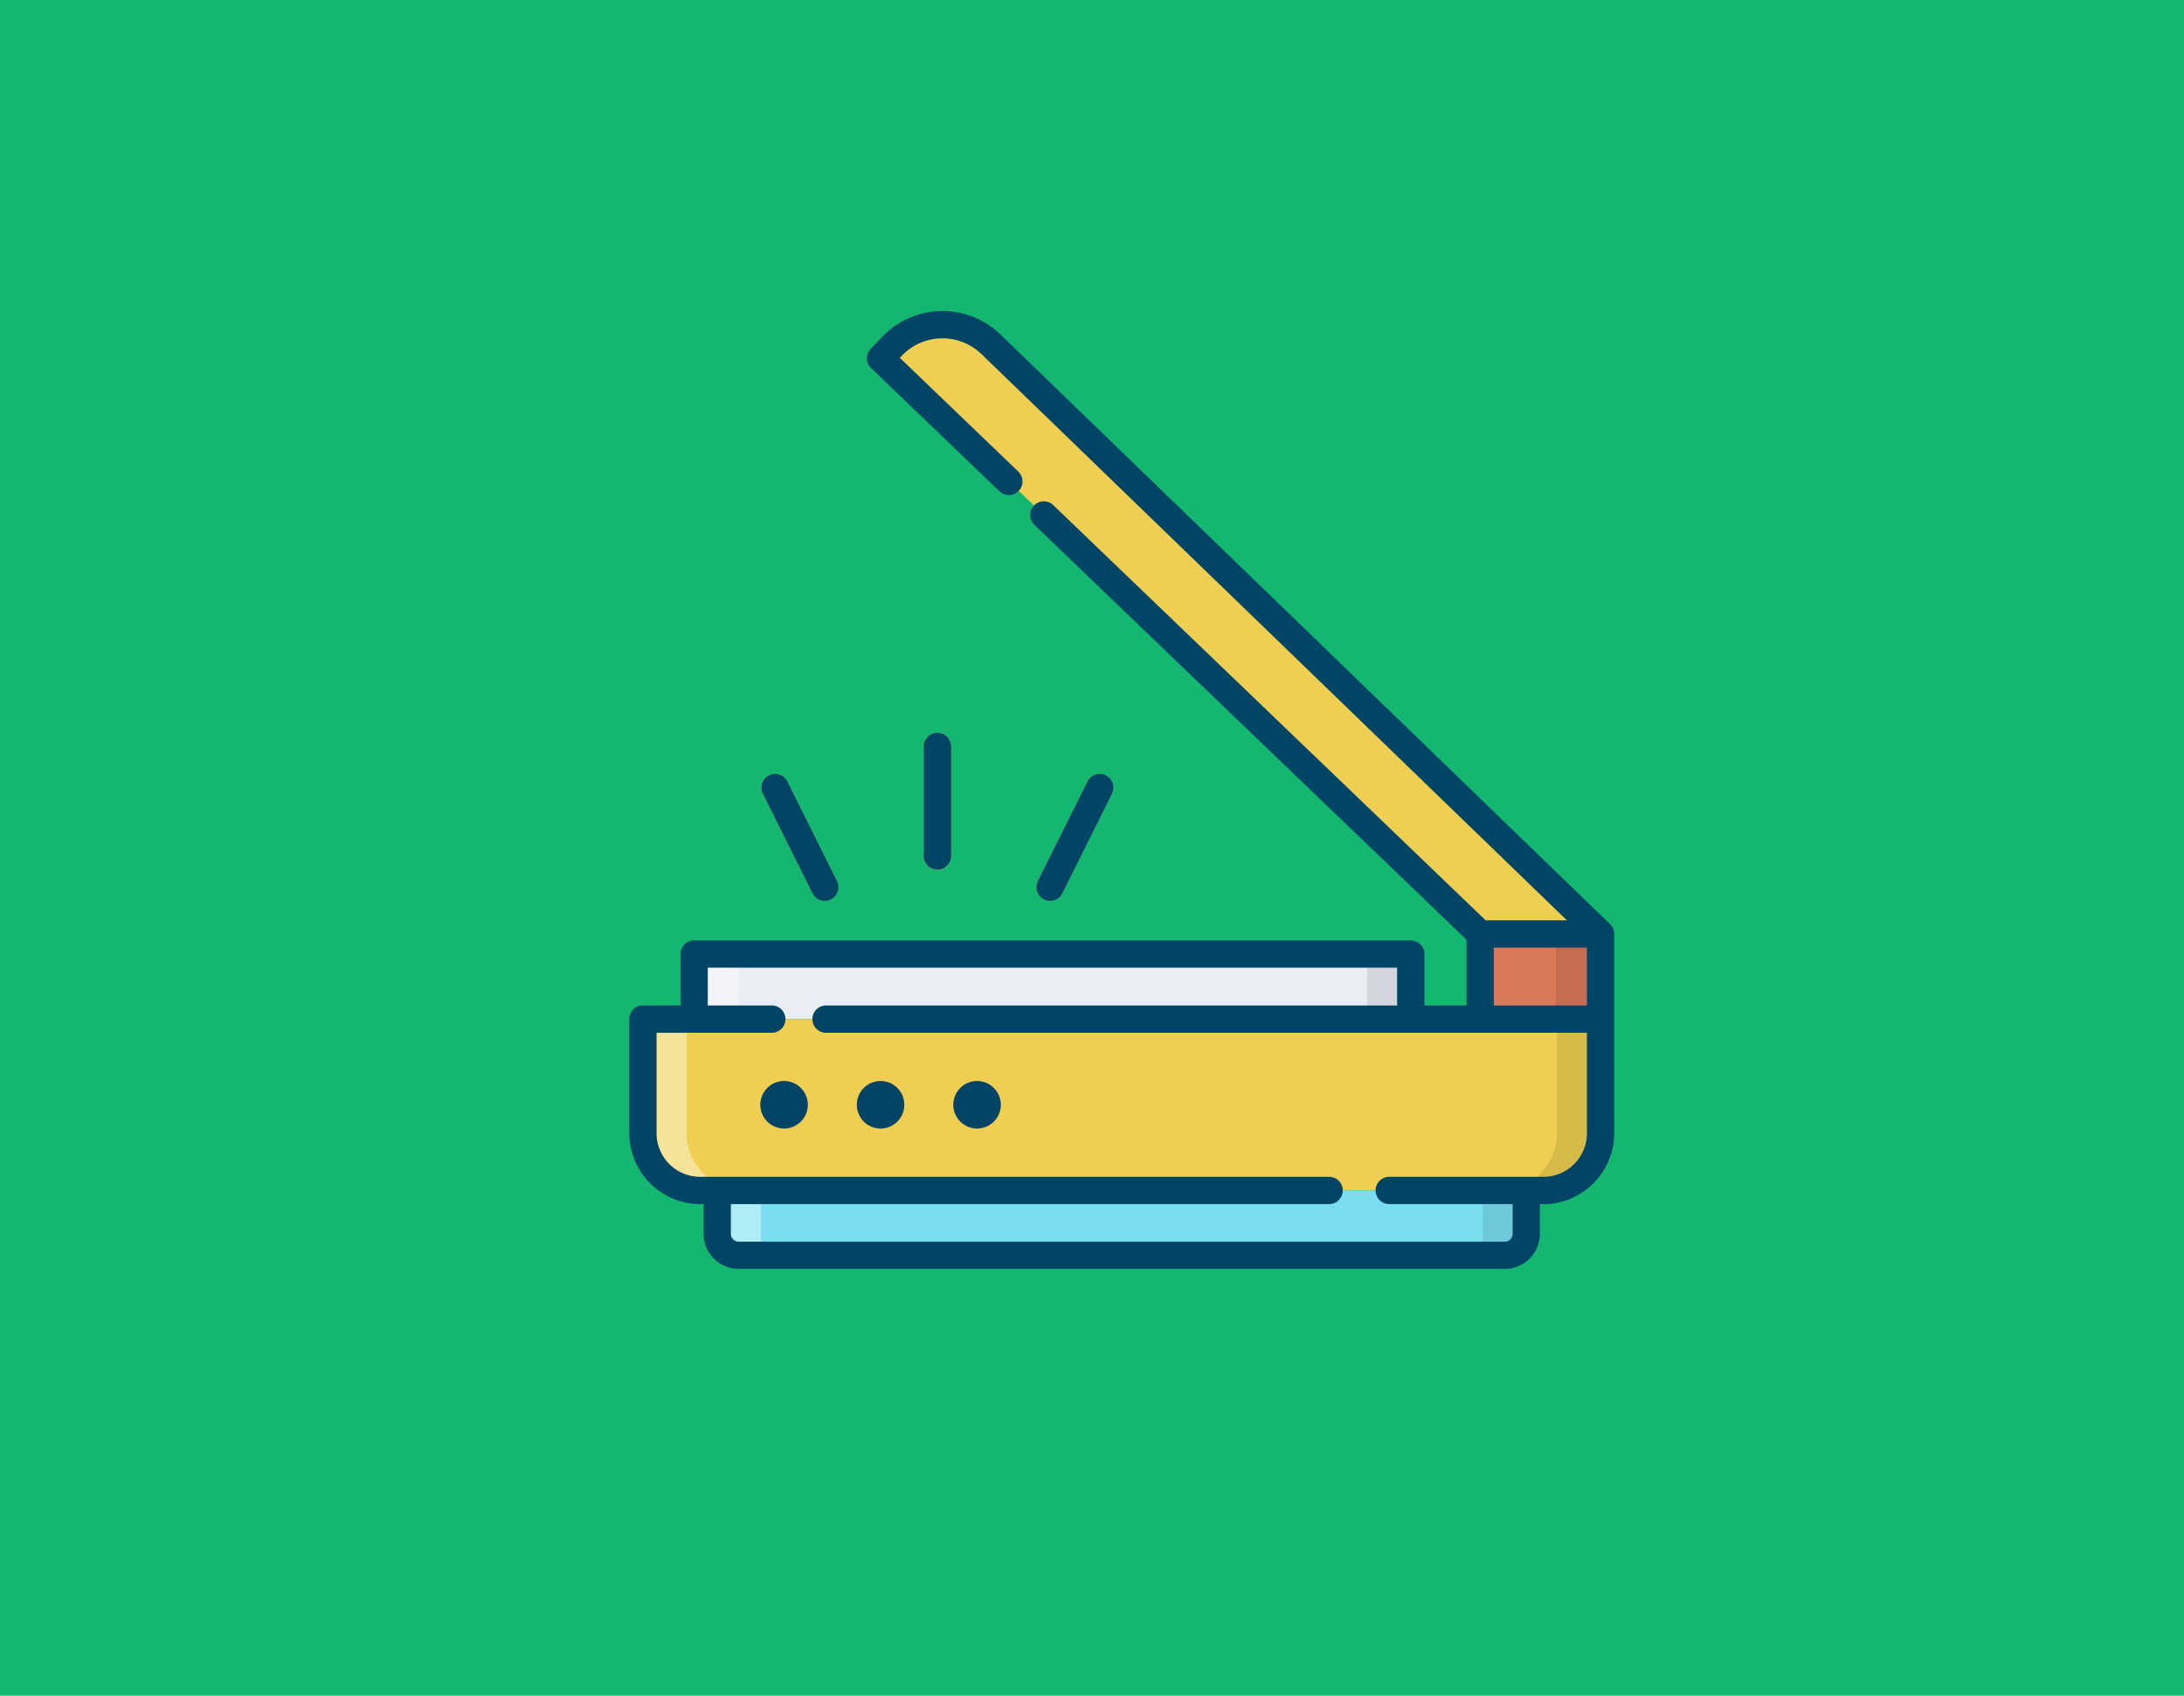 <svg xmlns="http://www.w3.org/2000/svg" width="295" height="229" viewBox="0 0 295 229">
  <g id="Grupo_86066" data-name="Grupo 86066" transform="translate(-1020 -3095)">
    <rect id="Rectángulo_36552" data-name="Rectángulo 36552" width="295" height="229" transform="translate(1020 3095)" fill="#13b770"/>
    <g id="scanner" transform="translate(1078.87 3104.509)">
      <g id="Grupo_85684" data-name="Grupo 85684" transform="translate(27.972 34.328)">
        <g id="Grupo_85663" data-name="Grupo 85663" transform="translate(6.916 85.006)">
          <path id="Trazado_119417" data-name="Trazado 119417" d="M153.2,341.378H56.4v-6.5a2.285,2.285,0,0,1,2.285-2.285h92.23a2.285,2.285,0,0,1,2.285,2.285v6.5Z" transform="translate(-56.398 -332.595)" fill="#e9edf4"/>
        </g>
        <g id="Grupo_85664" data-name="Grupo 85664" transform="translate(0 93.789)">
          <path id="Trazado_119418" data-name="Trazado 119418" d="M154.133,386.083H40.214a7.717,7.717,0,0,1-7.717-7.717V365.828a2.881,2.881,0,0,1,2.881-2.881H161.85v15.418A7.717,7.717,0,0,1,154.133,386.083Z" transform="translate(-32.497 -362.947)" fill="#eecf52"/>
        </g>
        <g id="Grupo_85665" data-name="Grupo 85665" transform="translate(10.038 116.925)">
          <path id="Trazado_119419" data-name="Trazado 119419" d="M173.57,451.655H70.078a2.892,2.892,0,0,1-2.892-2.892V442.9H176.463v5.865A2.892,2.892,0,0,1,173.57,451.655Z" transform="translate(-67.186 -442.897)" fill="#79dfef"/>
        </g>
        <g id="Grupo_85666" data-name="Grupo 85666" transform="translate(0.007 93.783)" opacity="0.41">
          <path id="Trazado_119420" data-name="Trazado 119420" d="M48.442,386.069v8.756h-3a2.892,2.892,0,0,1-2.892-2.892v-5.864H40.232a7.71,7.71,0,0,1-7.71-7.71V365.807a2.881,2.881,0,0,1,2.881-2.881h3.015V378.36a7.71,7.71,0,0,0,7.71,7.71h2.314Z" transform="translate(-32.522 -362.926)" fill="#fff"/>
        </g>
        <g id="Grupo_85667" data-name="Grupo 85667" transform="translate(113.433 93.782)" opacity="0.1">
          <path id="Trazado_119421" data-name="Trazado 119421" d="M440.407,362.924v15.419a7.724,7.724,0,0,1-7.724,7.724h-2.3v5.864a2.892,2.892,0,0,1-2.892,2.892h-3v-8.756H426.8a7.71,7.71,0,0,0,7.71-7.71V362.924h5.9Z" transform="translate(-424.487 -362.924)"/>
        </g>
        <g id="Grupo_85668" data-name="Grupo 85668" transform="translate(33.047 0)">
          <path id="Trazado_119422" data-name="Trazado 119422" d="M226.739,121.128,147.4,44.97a2.292,2.292,0,0,1-.067-3.24,9.394,9.394,0,0,1,13.282-.276L243,121.128H226.739Z" transform="translate(-146.699 -38.84)" fill="#eecf52"/>
        </g>
        <g id="Grupo_85669" data-name="Grupo 85669" transform="translate(113.087 82.288)">
          <path id="Trazado_119423" data-name="Trazado 119423" d="M423.294,323.2H439.56v11.5H423.294Z" transform="translate(-423.294 -323.204)" fill="#da785a"/>
        </g>
        <g id="Grupo_85670" data-name="Grupo 85670" transform="translate(123.334 82.288)" opacity="0.1">
          <path id="Trazado_119424" data-name="Trazado 119424" d="M458.7,323.2h6.019v11.5H458.7Z" transform="translate(-458.702 -323.204)"/>
        </g>
        <g id="Grupo_85671" data-name="Grupo 85671" transform="translate(97.814 85.012)" opacity="0.1">
          <path id="Trazado_119425" data-name="Trazado 119425" d="M376.411,334.9v6.486h-5.9v-8.771h3.611A2.285,2.285,0,0,1,376.411,334.9Z" transform="translate(-370.515 -332.615)"/>
        </g>
        <g id="Grupo_85672" data-name="Grupo 85672" transform="translate(7.09 85.012)" opacity="0.41">
          <path id="Trazado_119426" data-name="Trazado 119426" d="M62.894,332.615v8.771H57V334.9a2.285,2.285,0,0,1,2.285-2.285Z" transform="translate(-56.997 -332.615)" fill="#fff"/>
        </g>
        <g id="Grupo_85677" data-name="Grupo 85677" transform="translate(16.001 60.684)">
          <g id="Grupo_85674" data-name="Grupo 85674" transform="translate(0 0.001)">
            <g id="Grupo_85673" data-name="Grupo 85673">
              <path id="Trazado_119427" data-name="Trazado 119427" d="M96.347,265.684a1.843,1.843,0,0,1-1.65-1.021l-6.705-13.451a1.843,1.843,0,0,1,3.3-1.644l6.705,13.451A1.853,1.853,0,0,1,96.347,265.684Z" transform="translate(-87.792 -248.549)" fill="#da785a"/>
            </g>
          </g>
          <g id="Grupo_85676" data-name="Grupo 85676" transform="translate(37.15 0)">
            <g id="Grupo_85675" data-name="Grupo 85675">
              <path id="Trazado_119428" data-name="Trazado 119428" d="M218.017,265.683a1.853,1.853,0,0,1-1.647-2.665l6.705-13.451a1.843,1.843,0,0,1,3.3,1.644l-6.705,13.451A1.844,1.844,0,0,1,218.017,265.683Z" transform="translate(-216.171 -248.547)" fill="#da785a"/>
            </g>
          </g>
        </g>
        <g id="Grupo_85679" data-name="Grupo 85679" transform="translate(37.934 55.093)">
          <g id="Grupo_85678" data-name="Grupo 85678">
            <path id="Trazado_119429" data-name="Trazado 119429" d="M165.429,247.775a1.843,1.843,0,0,1-1.843-1.843V231.068a1.843,1.843,0,0,1,3.685,0v14.865A1.843,1.843,0,0,1,165.429,247.775Z" transform="translate(-163.586 -229.225)" fill="#da785a"/>
          </g>
        </g>
        <g id="Grupo_85683" data-name="Grupo 85683" transform="translate(15.865 102.157)">
          <g id="Grupo_85680" data-name="Grupo 85680">
            <path id="Trazado_119430" data-name="Trazado 119430" d="M90.521,391.864a3.2,3.2,0,1,0,3.2,3.2A3.2,3.2,0,0,0,90.521,391.864Z" transform="translate(-87.321 -391.864)" fill="#da785a"/>
          </g>
          <g id="Grupo_85681" data-name="Grupo 85681" transform="translate(13.034)">
            <path id="Trazado_119431" data-name="Trazado 119431" d="M135.562,391.864a3.2,3.2,0,1,0,3.2,3.2A3.2,3.2,0,0,0,135.562,391.864Z" transform="translate(-132.362 -391.864)" fill="#da785a"/>
          </g>
          <g id="Grupo_85682" data-name="Grupo 85682" transform="translate(26.068)">
            <path id="Trazado_119432" data-name="Trazado 119432" d="M180.606,391.864a3.2,3.2,0,1,0,3.2,3.2A3.2,3.2,0,0,0,180.606,391.864Z" transform="translate(-177.406 -391.864)" fill="#da785a"/>
          </g>
        </g>
      </g>
      <g id="Grupo_85685" data-name="Grupo 85685" transform="translate(26.13 32.491)">
        <path id="Trazado_119433" data-name="Trazado 119433" d="M90.522,391.863a3.2,3.2,0,1,0,3.2,3.2A3.2,3.2,0,0,0,90.522,391.863Z" transform="translate(-69.614 -287.869)" fill="#004565"/>
        <path id="Trazado_119434" data-name="Trazado 119434" d="M135.563,391.863a3.2,3.2,0,1,0,3.2,3.2A3.2,3.2,0,0,0,135.563,391.863Z" transform="translate(-101.622 -287.869)" fill="#004565"/>
        <path id="Trazado_119435" data-name="Trazado 119435" d="M180.605,391.863a3.2,3.2,0,1,0,3.2,3.2A3.2,3.2,0,0,0,180.605,391.863Z" transform="translate(-133.63 -287.869)" fill="#004565"/>
        <path id="Trazado_119436" data-name="Trazado 119436" d="M159.164,116.54a1.844,1.844,0,0,0-.558-1.248L76.215,35.613a11.251,11.251,0,0,0-15.887.331L58.742,37.6a1.842,1.842,0,0,0,.054,2.6L76.144,56.855A1.843,1.843,0,0,0,78.7,54.2L62.677,38.819a7.59,7.59,0,0,1,10.982-.552l79.111,76.507H141.8L83.418,58.729a1.843,1.843,0,1,0-2.552,2.659L139.218,117.4v8.873h-5.686v-6.941a1.842,1.842,0,0,0-1.842-1.842h-96.8a1.842,1.842,0,0,0-1.842,1.842v6.941H27.972a1.842,1.842,0,0,0-1.842,1.842v15.418a9.6,9.6,0,0,0,10.038,9.56v4.023a4.74,4.74,0,0,0,4.735,4.735H144.395a4.74,4.74,0,0,0,4.735-4.735V153.1a9.6,9.6,0,0,0,10.038-9.56c-.008-6.63.011-20.447,0-27Zm-3.681,27a5.882,5.882,0,0,1-5.875,5.875H128.735a1.843,1.843,0,0,0,0,3.685h16.71v4.023a1.051,1.051,0,0,1-1.05,1.05H40.9a1.051,1.051,0,0,1-1.05-1.05V153.1H120.7a1.843,1.843,0,0,0,0-3.685H35.69a5.882,5.882,0,0,1-5.875-5.875V129.96H45.381a1.842,1.842,0,1,0,0-3.685H36.731v-5.1h93.114v5.1H52.709a1.842,1.842,0,0,0,0,3.685H155.483v13.576Zm0-17.261H142.9v-7.816h12.581Z" transform="translate(-26.13 -32.491)" fill="#004565"/>
        <path id="Trazado_119437" data-name="Trazado 119437" d="M94.7,264.663a1.843,1.843,0,0,0,3.3-1.644l-6.705-13.451a1.843,1.843,0,0,0-3.3,1.644Z" transform="translate(-69.948 -186.027)" fill="#004565"/>
        <path id="Trazado_119438" data-name="Trazado 119438" d="M218.019,265.682a1.843,1.843,0,0,0,1.651-1.021l6.705-13.451a1.843,1.843,0,0,0-3.3-1.644l-6.705,13.451A1.854,1.854,0,0,0,218.019,265.682Z" transform="translate(-161.179 -186.025)" fill="#004565"/>
        <path id="Trazado_119439" data-name="Trazado 119439" d="M167.272,245.968V231.1a1.843,1.843,0,0,0-3.685,0v14.864A1.843,1.843,0,0,0,167.272,245.968Z" transform="translate(-123.81 -172.331)" fill="#004565"/>
      </g>
    </g>
  </g>
</svg>
